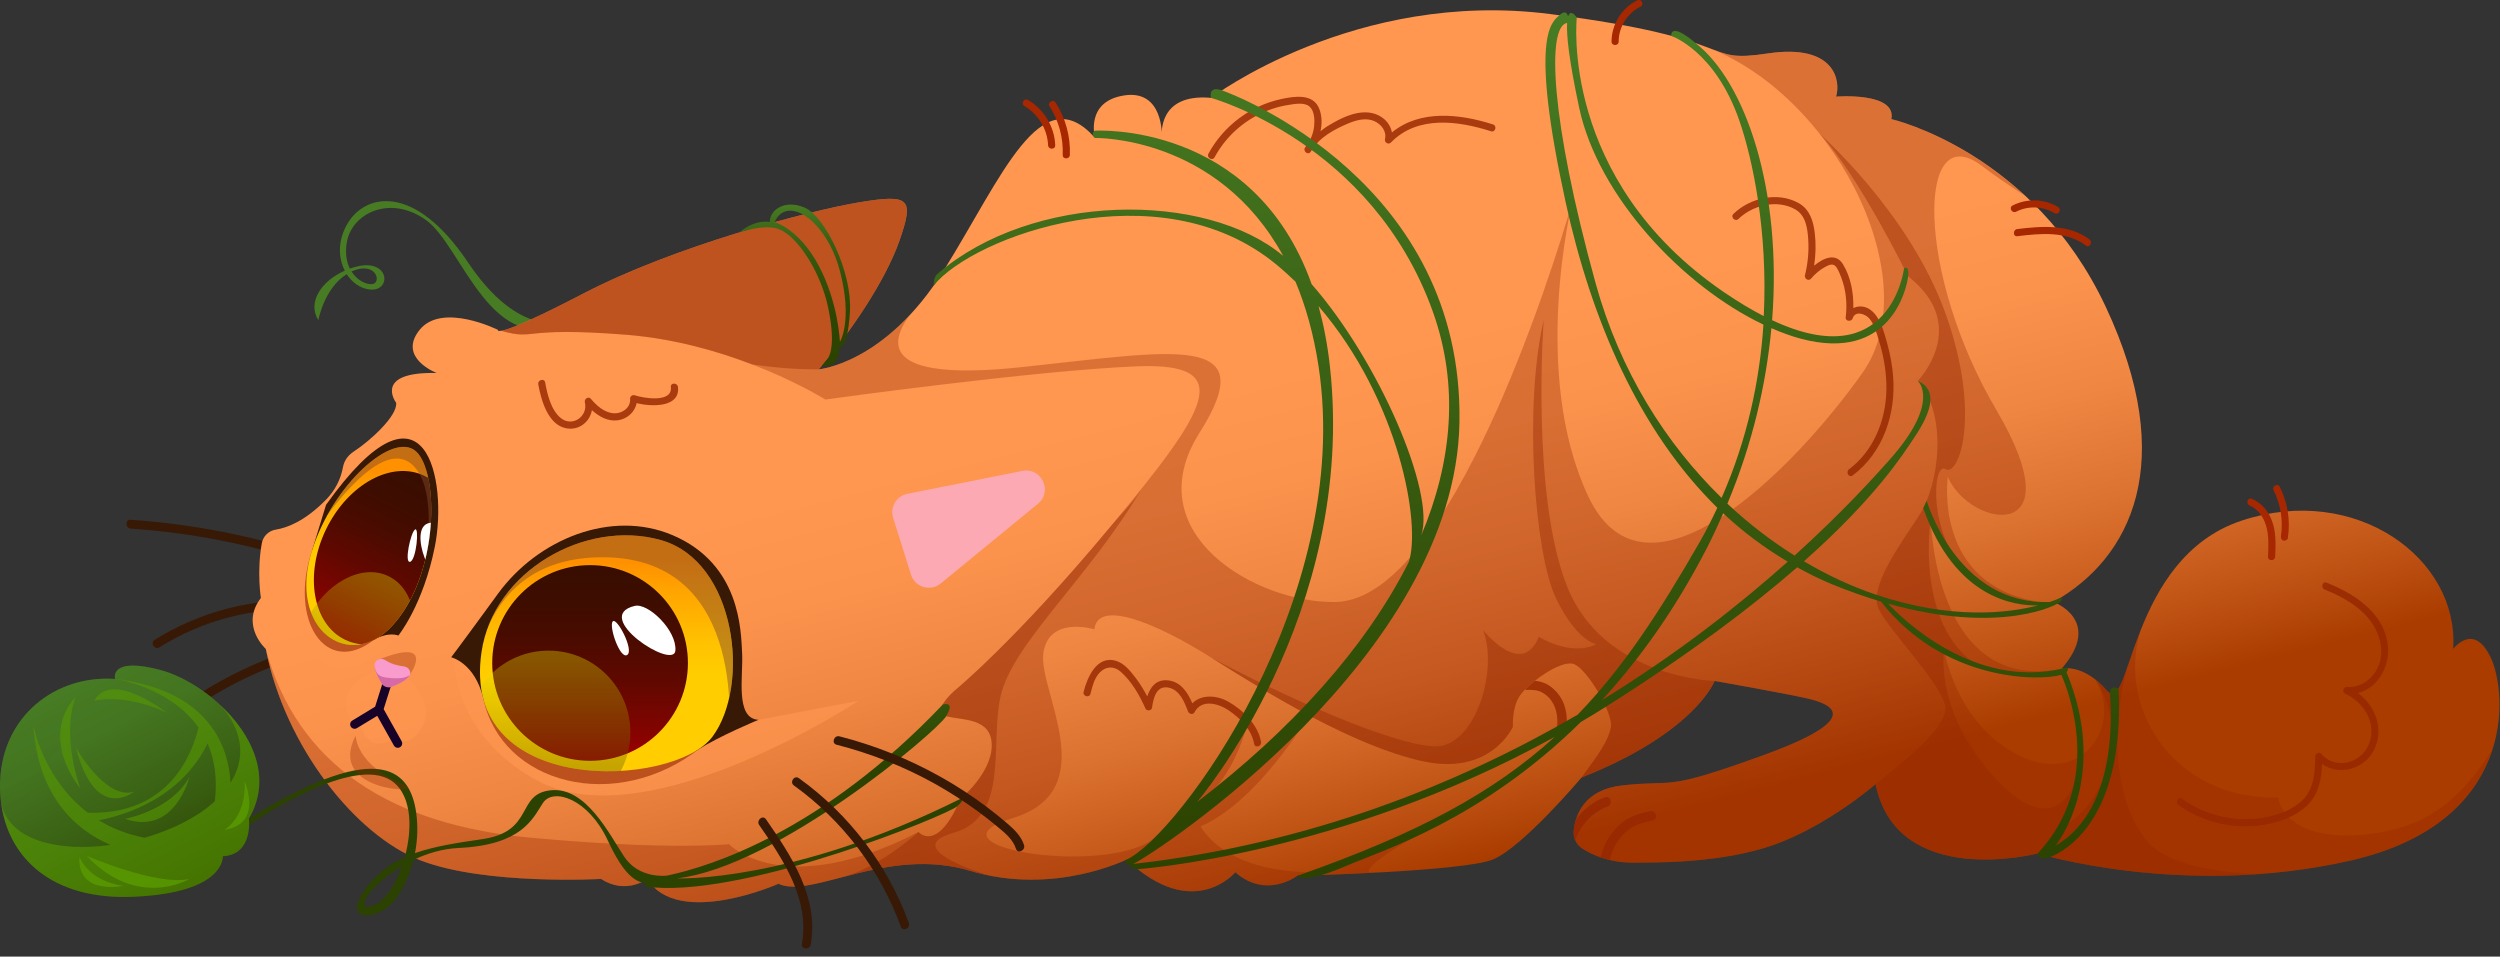 <?xml version="1.0" encoding="UTF-8" standalone="no"?>
<!DOCTYPE svg PUBLIC "-//W3C//DTD SVG 1.1//EN" "http://www.w3.org/Graphics/SVG/1.1/DTD/svg11.dtd">
<svg width="100%" height="100%" viewBox="0 0 196 75" version="1.1" xmlns="http://www.w3.org/2000/svg" xmlns:xlink="http://www.w3.org/1999/xlink" xml:space="preserve" xmlns:serif="http://www.serif.com/" style="fill-rule:evenodd;clip-rule:evenodd;stroke-linejoin:round;stroke-miterlimit:2;">
    <rect x="0" y="0" width="196" height="75" fill="#333333" stroke="none"/>
    <g transform="matrix(1,0,0,1,-354.991,-54.758)">
        <path d="M365.242,96.202C369.911,96.52 374.528,97.421 378.979,98.867C379.406,99.006 379.565,98.328 379.142,98.191C374.633,96.726 369.956,95.829 365.226,95.507C364.779,95.476 364.799,96.172 365.242,96.202Z" style="fill:rgb(56,25,5);fill-rule:nonzero;"/>
        <path d="M367.489,105.508C370.934,103.35 374.987,102.319 379.045,102.552C379.493,102.578 379.473,101.882 379.029,101.857C374.855,101.617 370.662,102.7 367.119,104.919C366.74,105.156 367.108,105.746 367.489,105.508Z" style="fill:rgb(56,25,5);fill-rule:nonzero;"/>
        <path d="M370.467,110.074C373.192,108.265 376.175,106.898 379.325,106.016C379.756,105.895 379.556,105.229 379.125,105.35C375.92,106.248 372.87,107.644 370.097,109.485C369.725,109.731 370.093,110.322 370.467,110.074Z" style="fill:rgb(56,25,5);fill-rule:nonzero;"/>
    </g>
    <g transform="matrix(1,0,0,1,-354.991,-54.758)">
        <path d="M391.697,75.35C387.443,69.001 383.54,69.953 382.19,72.366C381.447,73.695 381.525,75.01 382.025,75.978C380.225,76.764 379.055,78.436 379.95,79.859C379.95,79.859 380.402,77.348 382.175,76.255C382.593,76.898 383.21,77.346 383.906,77.446C385.665,77.7 385.601,75.16 383.188,75.605C382.923,75.654 382.667,75.73 382.417,75.816C382.171,75.314 382.043,74.654 382.172,73.811C382.529,71.478 385.577,69.978 388.41,72.025C391.236,74.068 393.543,83.189 399.653,79.878C399.226,80.057 395.685,81.302 391.697,75.35ZM384.173,77.031C383.717,77.083 383.005,76.763 382.55,76.041C384.49,75.172 384.945,76.942 384.173,77.031Z" style="fill:rgb(71,124,36);fill-rule:nonzero;"/>
        <path d="M399.654,79.878C399.683,79.866 399.697,79.859 399.697,79.859C399.682,79.867 399.669,79.869 399.654,79.878Z" style="fill:rgb(71,124,36);fill-rule:nonzero;"/>
    </g>
    <g transform="matrix(1,0,0,1,-354.991,-54.758)">
        <path d="M389.221,84.001C389.221,84.001 386.126,82.811 387.888,80.62C389.65,78.43 394.031,80.62 394.031,80.62C394.031,80.62 393.602,81.477 400.746,77.763C407.889,74.049 418.365,71.287 422.365,70.62C426.365,69.953 426.651,70.334 425.508,73.62C424.365,76.906 421.413,81.144 419.175,83.715C419.175,83.715 424.413,83.286 428.985,75.953C433.557,68.62 436.604,60.762 440.842,65.572C440.842,65.572 440.032,62.715 443.128,62.239C446.224,61.763 446.08,65.429 446.08,65.429C446.08,65.429 445.699,62.048 449.937,62.429C449.937,62.429 461.223,53.905 476.509,55.857C491.795,57.809 488.224,59.762 493.557,58.952C498.89,58.142 499.319,61.142 498.938,62.333C498.938,62.333 503.7,61.952 503.271,64.095C503.271,64.095 514.366,66.619 520.081,78.81C525.795,91.001 522.081,98.525 515.986,101.953C515.986,101.953 519.923,103.382 516.621,107.191C516.621,107.191 518.272,106.715 520.177,108.905C522.082,111.095 521.796,98.524 530.749,95.571C539.702,92.619 547.797,98.547 547.321,105.63C547.321,105.63 548.94,103.475 550.274,106.333C551.607,109.19 552.274,119.286 539.226,122.238C526.178,125.191 514.749,121.667 514.749,121.667C514.749,121.667 503.749,124.524 502.034,116.238C502.034,116.238 498.367,119.429 494.177,120.952C489.986,122.476 484.659,122.374 483.129,122.391C481.17,122.414 479.804,121.775 479.052,121.291C478.583,120.989 478.316,120.459 478.371,119.904C478.488,118.713 479.137,116.667 482.178,116.333C486.511,115.857 485.273,116.857 493.273,113.952C501.273,111.047 498.559,109.952 496.702,109.523C494.845,109.094 489.416,108.142 489.416,108.142C489.416,108.142 487.892,112.19 478.987,115.714C478.987,115.714 474.368,121.19 472.034,122.143C469.701,123.095 456.7,123.417 456.7,123.417C456.7,123.417 454.271,125.286 451.843,123.143C451.843,123.143 448.557,127.096 443.319,122.143C443.319,122.143 437.605,125 431.065,123.032C424.525,121.064 418.684,125.254 416.017,124.048C416.017,124.048 408.144,127.54 405.731,123.667C405.731,123.667 404.08,124.937 402.112,123.667C402.112,123.667 393.032,124.175 387.953,122.207C382.874,120.239 377.35,113.309 375.826,105.631C375.826,105.631 373.794,103.794 375.445,101.635C375.445,101.635 375.112,99.589 375.517,97.35C375.618,96.792 376.058,96.368 376.618,96.279C377.479,96.142 378.918,95.627 380.603,93.878C381.263,93.193 381.707,92.325 381.879,91.39C381.954,90.982 382.179,90.511 382.747,90.142C384.017,89.317 386.176,87.348 386.049,86.332C386.046,86.335 384.205,83.89 389.221,84.001Z" style="fill:url(#_Linear1);fill-rule:nonzero;"/>
    </g>
    <g transform="matrix(1,0,0,1,-354.991,-54.758)">
        <path d="M487.469,57.99C487.65,58.048 487.79,58.1 487.95,58.155C487.902,58.14 487.857,58.116 487.809,58.102C487.684,58.064 487.585,58.028 487.469,57.99Z" style="fill:rgb(149,39,0);fill-opacity:0.18;fill-rule:nonzero;"/>
        <path d="M539.509,120.24C533.943,120.484 533.604,117.288 533.604,117.288C525.128,117.479 520.842,109.859 522.883,104.011C521.547,107.322 521.143,110.02 520.175,108.907C519.858,108.543 519.554,108.274 519.258,108.043C521.445,111.537 518.26,116.521 513.223,113.955C508.175,111.383 507.386,105.522 507.386,105.522C511.095,108.875 516.619,107.193 516.619,107.193C506.555,109.161 506.365,95.383 506.365,95.383C508.376,100.842 512.822,101.804 514.887,101.947C506.492,100.653 507.698,92.145 507.698,92.145C509.412,96.145 517.793,97.574 511.508,86.907C505.222,76.24 505.222,63.859 510.365,67.764C511.408,68.556 512.575,69.351 513.772,70.118C508.598,65.316 503.27,64.097 503.27,64.097C503.699,61.954 498.937,62.335 498.937,62.335C499.318,61.144 498.889,58.144 493.556,58.954C490.521,59.415 490.335,58.975 487.95,58.156C498.465,61.446 506.247,76.56 501.032,83.955C495.794,91.384 484.079,103.384 479.508,93.67C474.937,83.956 478.272,70.537 478.272,70.537C478.272,70.537 469.518,101.765 459.698,101.956C453.544,102.075 444.015,96.622 449.035,88.686C454.055,80.749 447.062,82.273 435.062,83.543C424.74,84.635 424.398,82.055 426.33,79.445C422.601,83.433 419.173,83.717 419.173,83.717C421.411,81.146 424.364,76.907 425.506,73.622C426.649,70.336 426.363,69.955 422.363,70.622C418.363,71.289 407.887,74.051 400.744,77.765C396.318,80.067 394.801,80.612 394.286,80.694C397.069,81.478 395.692,80.34 404.077,81.003C412.72,81.687 419.696,86.082 419.696,86.082C419.696,86.082 436.141,83.796 444.141,83.479C452.141,83.162 449.538,87.035 442.046,96.051C434.554,105.067 429.792,108.94 429.792,108.94C429.792,108.94 427.935,110.575 429.173,110.908C430.411,111.241 432.745,111.003 432.745,113.194C432.745,115.385 430.3,117.385 430.3,117.385C428.459,121.702 426.998,119.988 426.998,119.988C416.395,125.448 412.141,120.94 412.141,120.94C412.141,120.94 407.569,121.448 396.585,120.432C385.601,119.416 378.299,114.718 375.823,105.634C377.347,113.312 382.871,120.242 387.95,122.21C393.029,124.178 402.109,123.67 402.109,123.67C404.077,124.94 405.728,123.67 405.728,123.67C408.141,127.543 416.014,124.051 416.014,124.051C418.681,125.257 424.522,121.067 431.062,123.035C437.602,125.003 443.316,122.146 443.316,122.146C448.554,127.099 451.84,123.146 451.84,123.146C454.269,125.289 456.697,123.42 456.697,123.42C456.697,123.42 459.419,123.352 462.591,123.188C461.869,123.223 462.197,122.432 466.673,119.908C466.849,119.809 459.625,123.112 459.416,123.096C451.062,123.624 449.125,119.543 449.125,119.543C453.316,117.765 457.125,111.606 457.125,111.606C452.204,116.781 448.631,118.02 448.426,117.987C451.62,116.454 452.775,111.542 452.775,111.542C452.775,111.542 448.33,118.238 445.356,120.584C441.261,123.441 427.124,121.098 434.362,118.907C441.6,116.717 436.362,108.907 436.791,105.954C437.22,103.002 440.791,104.097 440.791,104.097C441.029,101.764 445.458,103.478 449.982,106.335C454.506,109.192 461.125,113.24 466.506,114.43C471.887,115.621 473.601,111.732 473.601,111.732C473.601,111.732 473.506,110.303 474.109,109.351C474.712,108.399 477.315,106.462 478.363,106.811C479.411,107.16 481.506,110.716 481.284,111.795C481.062,112.874 480.332,113.89 478.982,115.716C487.887,112.192 489.411,108.144 489.411,108.144C489.411,108.144 494.84,109.096 496.697,109.525C498.554,109.954 501.269,111.049 493.268,113.954C485.268,116.859 486.506,115.859 482.173,116.335C479.132,116.669 478.483,118.715 478.366,119.906C478.312,120.461 478.579,120.991 479.047,121.293C479.799,121.777 481.166,122.416 483.124,122.393C484.654,122.375 489.982,122.477 494.172,120.954C498.362,119.43 502.029,116.24 502.029,116.24C503.743,124.526 514.744,121.669 514.744,121.669C514.744,121.669 526.173,125.193 539.221,122.24C546.208,120.659 549.243,117.031 550.368,113.562C547.842,117.48 545.054,119.997 539.509,120.24Z" style="fill:rgb(149,39,0);fill-opacity:0.33;fill-rule:nonzero;"/>
    </g>
    <g transform="matrix(1,0,0,1,-354.991,-54.758)">
        <path d="M425.507,73.62C426.65,70.334 426.364,69.953 422.364,70.62C418.364,71.287 407.888,74.049 400.745,77.763C396.319,80.065 394.802,80.61 394.287,80.692C397.07,81.476 395.693,80.338 404.078,81.001C407.833,81.298 411.272,82.296 413.963,83.33C415.205,83.514 417.073,83.725 419.174,83.716C421.412,81.144 424.364,76.906 425.507,73.62Z" style="fill:rgb(149,39,0);fill-opacity:0.4;fill-rule:nonzero;"/>
    </g>
    <g transform="matrix(1,0,0,1,-354.991,-54.758)">
        <path d="M429.745,120.05C434.153,118.792 432.596,113.193 433.428,109.383C434.342,105.195 440.436,100.026 444.523,93.023C443.918,94.059 442.948,94.966 442.047,96.05C434.555,105.066 429.793,108.939 429.793,108.939C429.793,108.939 427.936,110.574 429.174,110.907C430.412,111.24 432.746,111.002 432.746,113.193C432.746,115.384 430.301,117.384 430.301,117.384C428.46,121.701 426.999,119.987 426.999,119.987C426.999,119.987 423.75,122.95 420.67,123.623C423.543,122.868 427.176,121.865 431.062,123.034C431.563,123.185 432.057,123.299 432.546,123.396C431.869,123.193 425.57,121.241 429.745,120.05Z" style="fill:rgb(149,39,0);fill-opacity:0.4;fill-rule:nonzero;"/>
    </g>
    <g transform="matrix(1,0,0,1,-354.991,-54.758)">
        <path d="M523.176,120.526C520.033,116.383 520.938,109.573 521.943,106.59L521.943,106.589C521.276,108.535 520.87,109.705 520.175,108.906C519.858,108.542 519.554,108.273 519.258,108.042C519.258,108.042 521.651,111.239 520.128,115.239C518.604,119.239 516.318,119.62 516.318,119.62C518.032,118.048 517.794,115.763 517.794,115.763C517.794,115.763 516.365,121.001 511.556,115.906C506.746,110.811 507.384,106.04 507.384,106.04C509.071,106.803 509.122,106.37 510.08,106.969C505.042,103.734 506.366,95.381 506.366,95.381C507.087,97.338 508.123,98.71 509.248,99.68C506.109,96.673 506.497,90.907 507.524,91.539C508.555,92.174 510.367,87.285 507.524,79.348C504.681,71.411 497.668,65.266 497.668,65.266C500.701,68.48 504.589,76.427 504.589,76.427C509.541,80.3 505.351,84.618 505.351,84.618C507.637,87.158 507.129,92.618 505.414,95.221C503.699,97.824 501.604,100.745 502.239,102.396C502.874,104.047 507.826,108.936 507.509,110.505C507.191,112.074 504.588,114.206 502.033,116.238C503.747,124.524 514.748,121.667 514.748,121.667C514.748,121.667 522.327,124.002 532.186,123.276C528.575,123.156 524.694,122.527 523.176,120.526Z" style="fill:rgb(149,39,0);fill-opacity:0.4;fill-rule:nonzero;"/>
    </g>
    <g transform="matrix(1,0,0,1,-354.991,-54.758)">
        <path d="M477.857,100.748C475,93.573 476.016,79.859 476.016,79.859C474.429,86.653 475.318,98.209 476.968,101.637C478.619,105.066 480.143,105.256 480.143,105.256C478.175,106.272 475.635,104.685 475.635,104.685C474.302,107.987 471.254,104.147 471.254,104.147C472.46,107.164 470.746,112.94 467.825,113.257C465.365,113.524 457.286,110.206 450.005,106.349C454.528,109.206 461.135,113.243 466.508,114.431C471.889,115.622 473.603,111.733 473.603,111.733C473.603,111.733 473.508,110.304 474.111,109.352C474.714,108.4 477.317,106.463 478.365,106.812C479.413,107.161 481.508,110.717 481.286,111.796C481.064,112.875 480.334,113.891 478.984,115.717C487.889,112.193 489.413,108.145 489.413,108.145C489.413,108.145 480.714,107.922 477.857,100.748Z" style="fill:rgb(149,39,0);fill-opacity:0.4;fill-rule:nonzero;"/>
    </g>
    <g transform="matrix(1,0,0,1,-354.991,-54.758)">
        <path d="M418.055,71.025C416.436,70.358 415.317,71.287 415.341,72.168C415.341,72.168 414.269,71.882 412.93,72.989C412.93,72.989 414.96,72.264 416.103,72.74C417.585,73.358 419.327,76.124 419.905,78.812C420.476,81.471 420.132,82.568 419.863,82.901L419.421,83.431C419.421,83.431 420.818,83.789 420.794,81.955C420.794,81.955 421.437,82.288 421.627,79.193C421.816,76.096 419.674,71.691 418.055,71.025ZM420.84,81.549C420.84,81.549 420.721,78.478 419.173,75.573C417.625,72.668 415.719,72.175 415.719,72.175C416.697,69.954 419.816,72.073 420.84,76.002C421.864,79.93 420.84,81.549 420.84,81.549Z" style="fill:url(#_Linear2);fill-rule:nonzero;"/>
    </g>
    <g transform="matrix(1,0,0,1,-354.991,-54.758)">
        <path d="M430.301,117.383C416.999,124.002 408.078,123.622 408.078,123.622C415.888,122.718 428.428,112.144 429.174,110.906C429.92,109.668 428.908,109.992 428.908,109.992C419.446,119.938 410.748,122.673 407.305,123.404C407.129,123.426 405.074,123.639 403.935,121.93C402.745,120.144 400.935,116.43 398.173,116.716C395.411,117.002 396.935,119.954 392.792,120.549C390.758,120.841 389.015,121.119 387.527,121.644C387.717,120.655 387.777,119.576 387.618,118.462C387.172,115.335 385.014,112.501 374.795,118.764C364.576,125.026 374.6,119.383 374.6,119.383C374.6,119.383 382.124,114.145 385.41,115.811C387.269,116.754 387.389,119.57 386.721,121.977C385.539,122.51 384.529,123.246 383.695,124.375C381.734,127.029 384.362,126.906 385.6,125.692C386.316,124.99 387.016,123.72 387.403,122.177C388.46,121.671 389.665,121.3 390.934,121.24C395.934,121.002 396.744,118.954 397.553,117.716C398.362,116.478 401.125,117.372 402.648,120.663C403.869,123.301 404.783,123.907 405.613,123.999C405.537,124.513 406.265,124.335 406.265,124.335C413.946,124.938 429.299,118.637 430.032,117.972C430.767,117.308 430.301,117.383 430.301,117.383ZM384.22,125.764C382.655,126.275 383.967,124.175 386.506,122.663C385.962,124.21 385.106,125.475 384.22,125.764Z" style="fill:url(#_Linear3);fill-rule:nonzero;"/>
    </g>
    <g transform="matrix(1,0,0,1,-354.991,-54.758)">
        <path d="M414.459,111.192L422.3,109.7C422.3,109.7 405.855,120.557 397.22,116.011C390.295,112.365 390.546,106.046 390.546,106.046L409.919,110.843L414.459,111.192Z" style="fill:rgb(255,151,81);fill-opacity:0.67;fill-rule:nonzero;"/>
    </g>
    <g transform="matrix(1,0,0,1,-354.991,-54.758)">
        <path d="M386.22,104.587C386.22,104.587 382.966,108.226 380.49,106.801C378.014,105.375 377.191,99.413 380.554,94.335L386.22,104.587Z" style="fill:rgb(255,151,81);fill-opacity:0.67;fill-rule:nonzero;"/>
    </g>
    <g transform="matrix(1,0,0,1,-354.991,-54.758)">
        <path d="M390.363,106.287C390.363,106.287 390.957,105.525 394.046,101.287C397.135,97.049 402.903,94.652 407.745,96.726C413.052,99 413.078,104.188 413.174,105.976C413.269,107.763 412.602,111.097 414.46,111.192C414.46,111.192 411.489,112.406 409.617,113.585C407.745,114.764 393.542,112.319 392.882,109.517C392.221,106.716 390.363,106.287 390.363,106.287Z" style="fill:rgb(56,25,5);fill-rule:nonzero;"/>
    </g>
    <g transform="matrix(1,0,0,1,-354.991,-54.758)">
        <path d="M386.22,104.587C386.22,104.587 388.176,102.197 389.093,97.561C390.077,92.589 388.458,83.256 380.553,94.335L379.458,97.907L384.298,104.929C385.482,104.24 386.22,104.587 386.22,104.587Z" style="fill:rgb(56,25,5);fill-rule:nonzero;"/>
    </g>
    <g transform="matrix(1,0,0,1,-354.991,-54.758)">
        <path d="M379.458,97.906C377.601,103.382 380.522,107.859 384.298,104.928C388.722,101.496 379.458,97.906 379.458,97.906Z" style="fill:rgb(149,39,0);fill-opacity:0.6;fill-rule:nonzero;"/>
    </g>
    <g transform="matrix(1,0,0,1,-354.991,-54.758)">
        <path d="M392.881,109.518C394.287,116.24 403.285,118.619 409.92,113.382C416.555,108.145 392.881,109.518 392.881,109.518Z" style="fill:rgb(149,39,0);fill-opacity:0.6;fill-rule:nonzero;"/>
    </g>
    <g transform="matrix(1,0,0,1,-354.991,-54.758)">
        <path d="M392.744,105.859C393.679,99.575 400.839,95.43 406.792,97.097C412.745,98.764 413.84,108.526 410.84,112.526C407.84,116.526 391.03,117.383 392.744,105.859Z" style="fill:url(#_Linear4);fill-rule:nonzero;"/>
    </g>
    <g transform="matrix(1,0,0,1,-354.991,-54.758)">
        <path d="M385.744,103.811C389.464,99.777 389.411,91.763 387.601,90.144C385.791,88.525 381.08,92.762 379.458,97.906C377.506,104.097 382.363,107.478 385.744,103.811Z" style="fill:url(#_Linear5);fill-rule:nonzero;"/>
    </g>
    <g transform="matrix(1,0,0,1,-354.991,-54.758)">
        <g>
            <clipPath id="_clip6">
                <path d="M392.744,105.859C393.679,99.575 400.839,95.43 406.792,97.097C412.745,98.764 413.84,108.526 410.84,112.526C407.84,116.526 391.03,117.383 392.744,105.859Z"/>
            </clipPath>
            <g clip-path="url(#_clip6)">
                <g>
                    <g>
                        <circle cx="401.253" cy="106.735" r="7.671" style="fill:url(#_Linear7);"/>
                        <circle cx="397.997" cy="112.183" r="6.415" style="fill:url(#_Linear8);"/>
                    </g>
                </g>
                <path d="M392.078,110.272C392.078,110.272 391.312,98.418 402.27,98.447C413.983,98.478 412.078,112.994 412.078,112.994C412.078,112.994 418.083,93.198 413.568,86.997C409.053,80.796 406.266,70.833 399.54,75.067C392.814,79.301 389.607,93.676 389.607,93.676L392.078,110.272Z" style="fill:rgb(131,74,44);fill-opacity:0.47;fill-rule:nonzero;"/>
                <path d="M404.756,102.26C405.807,102.01 408.064,104.18 407.942,105.763C407.819,107.346 401.294,103.082 404.756,102.26Z" style="fill:white;fill-rule:nonzero;"/>
                <path d="M403.026,103.48C403.342,103.103 404.726,105.741 404.164,106.105C403.602,106.468 402.71,103.857 403.026,103.48Z" style="fill:white;fill-rule:nonzero;"/>
            </g>
        </g>
    </g>
    <g transform="matrix(1,0,0,1,-354.991,-54.758)">
        <g>
            <clipPath id="_clip9">
                <path d="M385.744,103.811C389.464,99.777 389.411,91.763 387.601,90.144C385.791,88.525 381.08,92.762 379.458,97.906C377.506,104.097 382.363,107.478 385.744,103.811Z"/>
            </clipPath>
            <g clip-path="url(#_clip9)">
                <g>
                    <g>
                        <path d="M389.743,100.709C388.026,104.258 384.577,106.14 382.039,104.912C379.501,103.684 378.835,99.812 380.551,96.263C382.268,92.714 385.717,90.832 388.255,92.06C390.794,93.287 391.46,97.159 389.743,100.709Z" style="fill:url(#_Linear10);fill-rule:nonzero;"/>
                        <path d="M386.692,107.163C385.256,110.131 382.372,111.705 380.249,110.678C378.126,109.651 377.569,106.413 379.005,103.445C380.441,100.477 383.325,98.903 385.448,99.93C387.571,100.956 388.128,104.195 386.692,107.163Z" style="fill:url(#_Linear11);fill-rule:nonzero;"/>
                    </g>
                </g>
                <path d="M378.216,98.789C378.216,98.789 384.405,88.049 387.458,91.334C390.363,94.46 386.839,105.326 386.839,105.326C386.839,105.326 400.716,92.021 400.523,85.517C400.331,79.013 402.699,69.858 396.953,71.457C391.207,73.055 383.461,84.169 383.461,84.169L378.216,98.789Z" style="fill:rgb(131,74,44);fill-opacity:0.47;fill-rule:nonzero;"/>
                <path d="M389.059,95.751C389.79,95.846 390.263,98.319 389.548,99.609C388.833,100.9 386.652,95.437 389.059,95.751Z" style="fill:white;fill-rule:nonzero;"/>
                <path d="M387.529,96.272C387.871,96.048 387.631,98.659 387.147,98.801C386.663,98.943 387.186,96.497 387.529,96.272Z" style="fill:white;fill-rule:nonzero;"/>
            </g>
        </g>
    </g>
    <g transform="matrix(1,0,0,1,-354.991,-54.758)">
        <path d="M384.558,106.519C389.292,104.597 387.114,107.675 387.114,107.675L384.558,106.519Z" style="fill:rgb(149,39,0);fill-opacity:0.33;fill-rule:nonzero;"/>
    </g>
    <g transform="matrix(1,0,0,1,-354.991,-54.758)">
        <path d="M394.991,97.749C393.332,97.475 393.221,95.089 394.872,93.177C396.021,91.847 399.896,89.963 401.634,91.368C403.372,92.773 398.301,98.297 394.991,97.749Z" style="fill:rgb(255,151,81);fill-opacity:0.67;fill-rule:nonzero;"/>
    </g>
    <g transform="matrix(1,0,0,1,-354.991,-54.758)">
        <path d="M390.673,94.785C388.316,94.789 390.186,86.547 391.708,86.938C393.23,87.33 393.928,94.78 390.673,94.785Z" style="fill:rgb(255,151,81);fill-opacity:0.67;fill-rule:nonzero;"/>
    </g>
    <g transform="matrix(1,0,0,1,-354.991,-54.758)">
        <path d="M383.292,111.585C383.292,111.585 383.649,113.777 385.625,112.794C385.625,112.794 387.315,113.501 388.173,111.585C389.03,109.669 386.935,107.621 385.84,107.287C384.745,106.954 382.725,107.882 382.272,109.168C381.819,110.454 382.459,111.585 383.292,111.585Z" style="fill:rgb(255,151,81);fill-opacity:0.67;fill-rule:nonzero;"/>
    </g>
    <g transform="matrix(1,0,0,1,-354.991,-54.758)">
        <path d="M386.479,112.867L385.069,110.353L386.033,107.301C386.091,107.118 385.99,106.92 385.806,106.865C385.623,106.807 385.427,106.909 385.37,107.092L384.4,110.163L382.61,111.25C382.446,111.35 382.394,111.563 382.493,111.728C382.526,111.782 382.57,111.823 382.622,111.852C382.728,111.91 382.86,111.912 382.971,111.845L384.565,110.877L385.873,113.209C385.906,113.268 385.953,113.313 386.008,113.343C386.11,113.399 386.238,113.403 386.347,113.342C386.513,113.247 386.573,113.035 386.479,112.867Z" style="fill:rgb(24,3,40);fill-rule:nonzero;"/>
        <path d="M386.641,107.001C386.14,106.939 385.638,106.801 385.215,106.526C385.03,106.406 384.807,106.363 384.559,106.518C384.09,106.811 384.541,107.735 384.886,108.307C385.06,108.596 385.412,108.716 385.727,108.595C386.368,108.35 387.334,107.886 387.133,107.378C387.032,107.129 386.845,107.027 386.641,107.001Z" style="fill:rgb(249,155,204);fill-rule:nonzero;"/>
        <path d="M384.885,108.308C385.059,108.597 385.411,108.717 385.726,108.596C386.239,108.4 386.951,108.063 387.115,107.676C386.926,107.816 386.536,108.055 385.201,107.871C384.507,107.775 384.432,107.311 384.364,106.99C384.384,107.392 384.655,107.926 384.885,108.308Z" style="fill:rgb(166,39,116);fill-opacity:0.42;fill-rule:nonzero;"/>
    </g>
    <g transform="matrix(1,0,0,1,-354.991,-54.758)">
        <path d="M382.879,112.422C382.879,112.422 382.839,114.74 386.759,116.337C388.411,117.01 380.539,116.879 382.879,112.422Z" style="fill:rgb(149,39,0);fill-opacity:0.33;fill-rule:nonzero;"/>
    </g>
    <g transform="matrix(1,0,0,1,-354.991,-54.758)">
        <path d="M425.013,95.354L426.411,99.808C426.723,100.8 427.939,101.163 428.743,100.503L436.365,94.253C437.547,93.284 436.646,91.379 435.147,91.678L426.126,93.475C425.27,93.645 424.751,94.521 425.013,95.354Z" style="fill:rgb(252,169,179);fill-rule:nonzero;"/>
    </g>
    <g transform="matrix(1,0,0,1,-354.991,-54.758)">
        <path d="M474.656,108.847C475.062,108.838 475.471,108.833 475.843,109.02C476.157,109.178 476.43,109.415 476.629,109.704C477.116,110.412 477.171,111.311 477.009,112.133C476.97,112.331 477.065,112.536 477.27,112.592C477.453,112.642 477.69,112.53 477.729,112.332C477.932,111.305 477.87,110.16 477.242,109.283C476.97,108.903 476.618,108.57 476.195,108.364C475.915,108.227 475.625,108.166 475.33,108.134C475.041,108.363 474.784,108.594 474.569,108.813C474.602,108.82 474.618,108.848 474.656,108.847Z" style="fill:rgb(149,39,0);fill-opacity:0.81;fill-rule:nonzero;"/>
    </g>
    <g transform="matrix(1,0,0,1,-354.991,-54.758)">
        <path d="M482.866,119.671C483.378,119.339 483.971,119.206 484.558,119.074C485.026,118.969 484.828,118.249 484.36,118.355C483.712,118.501 483.054,118.661 482.49,119.027C481.986,119.355 481.561,119.788 481.218,120.28C480.865,120.787 480.621,121.368 480.483,121.973C480.703,122.049 480.952,122.107 481.205,122.167C481.319,121.655 481.521,121.163 481.82,120.718C482.093,120.309 482.453,119.938 482.866,119.671Z" style="fill:rgb(149,39,0);fill-opacity:0.81;fill-rule:nonzero;"/>
    </g>
    <g transform="matrix(1,0,0,1,-354.991,-54.758)">
        <path d="M481.021,117.987C481.469,117.824 481.276,117.103 480.823,117.268C479.902,117.603 479.133,118.218 478.562,118.979C478.456,119.312 478.395,119.633 478.369,119.907C478.344,120.163 478.394,120.41 478.494,120.635C478.911,119.444 479.831,118.419 481.021,117.987Z" style="fill:rgb(149,39,0);fill-opacity:0.81;fill-rule:nonzero;"/>
    </g>
    <g transform="matrix(1,0,0,1,-354.991,-54.758)">
        <path d="M420.58,113.145C423.245,113.827 425.822,114.839 428.228,116.175C429.421,116.837 430.572,117.575 431.672,118.383C432.201,118.772 432.719,119.177 433.224,119.598C433.802,120.08 434.404,120.564 434.645,121.304C434.783,121.729 435.411,121.428 435.274,121.008C435.05,120.321 434.55,119.829 434.018,119.365C433.465,118.884 432.891,118.426 432.305,117.986C431.172,117.137 429.984,116.364 428.75,115.671C426.253,114.269 423.582,113.197 420.808,112.487C420.377,112.377 420.145,113.033 420.58,113.145Z" style="fill:rgb(56,25,5);fill-rule:nonzero;"/>
        <path d="M417.235,116.342C421.07,119.096 423.999,122.977 425.616,127.412C425.77,127.833 426.398,127.533 426.245,127.116C424.587,122.569 421.554,118.588 417.624,115.766C417.261,115.504 416.871,116.081 417.235,116.342Z" style="fill:rgb(56,25,5);fill-rule:nonzero;"/>
        <path d="M414.512,119.439C416.406,122.168 418.481,125.271 417.859,128.765C417.781,129.206 418.475,129.256 418.552,128.818C419.207,125.139 417.034,121.859 415.04,118.986C414.785,118.619 414.259,119.074 414.512,119.439Z" style="fill:rgb(56,25,5);fill-rule:nonzero;"/>
    </g>
    <g transform="matrix(1,0,0,1,-354.991,-54.758)">
        <path d="M364.014,107.986C364.014,107.986 363.506,106.208 367.57,107.287C371.634,108.366 377.5,113.837 374.503,118.943C374.503,118.943 374.871,121.763 372.459,121.89C372.459,121.89 372.713,124.747 365.475,125.065C358.237,125.383 354.808,121.098 354.999,116.002C355.188,110.907 359.315,107.669 364.014,107.986Z" style="fill:url(#_Linear12);fill-rule:nonzero;"/>
        <path d="M365.474,125.066C372.712,124.749 372.458,121.891 372.458,121.891C374.871,121.764 374.502,118.944 374.502,118.944C376.401,115.708 374.738,112.329 372.232,110.011C372.621,110.405 375.024,113.031 373.065,116.121C372.96,114.302 372.34,112.356 370.759,110.803L370.746,110.772C370.746,110.772 370.744,110.786 370.744,110.788C369.35,109.426 367.22,108.368 364.013,107.986C364.013,107.986 368.293,108.591 370.556,111.802C370.044,113.94 368.199,118.671 361.872,118.477C358.337,115.779 357.601,111.585 357.601,111.585C357.947,117.071 360.802,119.781 363.656,121.002C359.598,121.555 355.705,120.691 355.081,117.715C355.649,122.018 359.065,125.347 365.474,125.066ZM362.736,119.067C364.645,118.704 369.151,117.394 371.265,113.039C371.795,114.243 372.041,115.734 371.838,117.557C371.787,117.605 371.749,117.651 371.696,117.699C370.345,118.897 368.404,119.837 366.324,120.437C364.919,120.161 363.734,119.677 362.736,119.067Z" style="fill:rgb(89,154,0);fill-opacity:0.57;fill-rule:nonzero;"/>
        <path d="M361.792,121.859C361.792,121.859 367.316,124.24 369.84,123.669C369.839,123.669 365.792,126.098 361.792,121.859Z" style="fill:rgb(89,154,0);fill-opacity:0.82;fill-rule:nonzero;"/>
        <path d="M372.601,119.812C372.601,119.812 374.315,118.83 374.173,116.011C374.173,116.011 375.649,119.383 372.601,119.812Z" style="fill:rgb(89,154,0);fill-opacity:0.82;fill-rule:nonzero;"/>
        <path d="M361.216,121.924C361.216,121.924 361.845,123.797 364.638,124.206C364.637,124.206 361.042,124.997 361.216,121.924Z" style="fill:rgb(89,154,0);fill-opacity:0.82;fill-rule:nonzero;"/>
        <path d="M361.268,116.534C361.268,116.534 357.982,112.661 360.935,109.355C360.934,109.355 359.74,111.971 361.268,116.534Z" style="fill:rgb(89,154,0);fill-opacity:0.57;fill-rule:nonzero;"/>
        <path d="M360.95,113.385C360.95,113.385 363.283,117.531 365.498,116.824C365.498,116.824 362.474,119.32 360.95,113.385Z" style="fill:rgb(89,154,0);fill-opacity:0.57;fill-rule:nonzero;"/>
        <path d="M368.024,110.608C368.024,110.608 363.716,107.234 362.381,109.696C362.381,109.696 364.701,109.084 368.024,110.608Z" style="fill:rgb(89,154,0);fill-opacity:0.57;fill-rule:nonzero;"/>
        <path d="M364.792,118.954C364.792,118.954 368.413,118.298 369.84,115.668C369.839,115.669 368.721,120.312 364.792,118.954Z" style="fill:rgb(89,154,0);fill-opacity:0.57;fill-rule:nonzero;"/>
        <path d="M364.014,107.986C365.958,108.217 367.501,108.7 368.73,109.346C368.344,108.461 368.582,107.791 372.234,110.011C370.786,108.671 369.058,107.683 367.57,107.287C363.506,106.208 364.014,107.986 364.014,107.986Z" style="fill:url(#_Linear13);fill-rule:nonzero;"/>
        <path d="M354.998,116.003C354.956,117.128 355.101,118.21 355.414,119.215C355.264,118.731 355.149,118.231 355.081,117.715C355.421,119.337 356.748,120.313 358.527,120.792C356.569,119.89 356.811,117.481 358.282,115.163C357.927,114.126 357.686,112.941 357.601,111.584C357.601,111.584 357.838,112.926 358.682,114.579C359.007,114.133 359.375,113.698 359.779,113.282C359.58,112.068 359.761,110.668 360.935,109.354C360.935,109.354 360.431,110.507 360.513,112.584C362.148,111.15 364.215,110.095 366.355,109.996C363.958,109.302 362.381,109.695 362.381,109.695C363.34,107.927 365.823,109.164 367.152,110.005C367.937,110.059 368.727,110.244 369.502,110.603C367.176,108.437 364.014,107.984 364.014,107.984C359.315,107.668 355.188,110.907 354.998,116.003Z" style="fill:url(#_Linear14);fill-rule:nonzero;"/>
    </g>
    <g transform="matrix(1,0,0,1,-354.991,-54.758)">
        <path d="M407.587,85.1C407.726,86.382 405.405,85.968 404.746,85.745C404.584,85.69 404.377,85.839 404.392,86.015C404.456,86.758 403.698,87.24 403.016,87.151C402.308,87.059 401.755,86.54 401.31,86.021C401.12,85.799 400.779,86.038 400.842,86.293C401.114,87.39 399.874,88.269 398.963,87.538C398.192,86.92 397.897,85.664 397.731,84.741C397.667,84.387 397.128,84.537 397.191,84.89C397.409,86.1 397.943,88.067 399.379,88.335C400.4,88.525 401.235,87.826 401.397,86.914C401.954,87.419 402.644,87.806 403.409,87.712C404.133,87.623 404.773,87.079 404.899,86.366C406.062,86.654 408.322,86.728 408.145,85.101C408.108,84.746 407.549,84.742 407.587,85.1Z" style="fill:rgb(149,39,0);fill-opacity:0.81;fill-rule:nonzero;"/>
    </g>
    <g transform="matrix(1,0,0,1,-354.991,-54.758)">
        <path d="M472.037,64.511C469.451,63.686 466.331,63.325 464.117,65.141C464.045,64.746 463.841,64.383 463.52,64.102C462.931,63.588 462.168,63.481 461.418,63.623C460.562,63.785 459.735,64.238 458.998,64.689C458.826,64.794 458.68,64.928 458.519,65.046C458.645,64.474 458.638,63.876 458.434,63.32C457.975,62.064 456.491,62.298 455.441,62.522C453.031,63.037 450.902,64.639 449.733,66.805C449.562,67.122 450.045,67.405 450.216,67.087C451.164,65.33 452.765,63.971 454.655,63.321C455.092,63.171 455.542,63.056 455.998,62.985C456.492,62.908 457.294,62.749 457.692,63.144C458.052,63.501 458.067,64.177 458.019,64.647C457.958,65.249 457.713,65.82 457.333,66.288L457.334,66.289C457.322,66.31 457.301,66.324 457.29,66.345C457.141,66.611 457.522,66.939 457.729,66.684C457.744,66.666 457.753,66.642 457.768,66.623C457.77,66.624 457.771,66.626 457.773,66.627C458.378,65.548 459.613,64.883 460.721,64.424C461.342,64.167 462.1,63.963 462.746,64.258C463.281,64.502 463.72,65.048 463.573,65.658C463.509,65.923 463.84,66.137 464.041,65.93C466.122,63.785 469.315,64.229 471.889,65.05C472.233,65.16 472.38,64.62 472.037,64.511Z" style="fill:rgb(149,39,0);fill-opacity:0.81;fill-rule:nonzero;"/>
    </g>
    <g transform="matrix(1,0,0,1,-354.991,-54.758)">
        <path d="M502.979,81.8C502.785,81.083 502.576,80.289 502.18,79.651C501.886,79.177 501.43,78.783 500.847,78.782C500.646,78.782 500.461,78.834 500.291,78.913C500.323,77.724 500.091,76.472 499.477,75.471C498.91,74.546 497.944,74.987 497.217,75.585C497.347,74.741 497.371,73.885 497.269,73.033C497.156,72.087 496.882,71.17 495.999,70.677C494.362,69.762 492.191,70.267 490.892,71.527C490.633,71.778 491.029,72.174 491.288,71.923C492.406,70.839 494.3,70.371 495.717,71.161C496.571,71.637 496.699,72.655 496.757,73.542C496.818,74.485 496.725,75.422 496.5,76.339C496.437,76.594 496.776,76.834 496.967,76.611C497.303,76.22 497.691,75.885 498.151,75.647C498.479,75.477 498.772,75.392 498.994,75.754C499.142,75.996 499.255,76.272 499.354,76.537C499.724,77.532 499.825,78.59 499.694,79.64C499.654,79.962 500.155,80.004 500.243,79.714C500.438,79.074 501.26,79.379 501.554,79.736C501.947,80.212 502.12,80.876 502.298,81.457C502.691,82.738 502.918,84.072 502.883,85.414C502.821,87.751 501.863,90.121 499.955,91.549C499.67,91.762 499.949,92.248 500.237,92.032C502.658,90.221 503.649,87.166 503.409,84.225C503.341,83.406 503.193,82.593 502.979,81.8Z" style="fill:rgb(149,39,0);fill-opacity:0.81;fill-rule:nonzero;"/>
    </g>
    <g transform="matrix(1,0,0,1,-354.991,-54.758)">
        <path d="M451.26,109.752C450.39,109.266 449.182,109.176 448.471,109.896C448.099,109.038 447.563,108.197 446.547,108.096C445.639,108.006 445.172,108.625 444.936,109.357C444.672,108.858 444.383,108.373 444.037,107.923C443.642,107.408 443.186,106.807 442.547,106.589C441.004,106.063 440.24,107.846 439.946,109C439.857,109.349 440.397,109.498 440.486,109.149C440.634,108.567 440.782,107.93 441.211,107.483C441.695,106.98 442.326,106.963 442.844,107.413C443.71,108.167 444.339,109.277 444.799,110.314C444.892,110.524 445.277,110.48 445.31,110.247C445.412,109.526 445.629,108.474 446.603,108.667C447.484,108.842 447.848,109.79 448.13,110.532C448.209,110.74 448.521,110.83 448.641,110.599C449.205,109.517 450.562,109.923 451.355,110.474C452.252,111.098 453.122,111.966 453.318,113.078C453.38,113.432 453.919,113.282 453.858,112.929C453.619,111.567 452.431,110.406 451.26,109.752Z" style="fill:rgb(149,39,0);fill-opacity:0.81;fill-rule:nonzero;"/>
    </g>
    <g transform="matrix(1,0,0,1,-354.991,-54.758)">
        <path d="M542.171,105.107C541.734,102.682 539.512,101.286 537.396,100.44C537.062,100.306 536.917,100.847 537.247,100.98C539.058,101.704 540.942,102.832 541.528,104.821C541.79,105.712 541.73,106.683 541.201,107.465C540.7,108.206 539.881,108.677 538.979,108.616C538.71,108.598 538.587,109.021 538.838,109.137C540.328,109.825 541.36,111.456 540.716,113.088C540.12,114.597 538.102,115.148 536.98,113.861C536.815,113.672 536.505,113.829 536.502,114.059C536.486,115.24 536.444,116.505 535.577,117.41C534.801,118.219 533.677,118.627 532.599,118.837C530.331,119.279 527.939,118.727 526.066,117.388C525.772,117.178 525.493,117.663 525.784,117.871C527.861,119.355 530.552,119.893 533.041,119.314C534.17,119.051 535.346,118.555 536.111,117.651C536.835,116.796 536.995,115.731 537.04,114.656C538.38,115.611 540.371,115.063 541.12,113.548C541.932,111.905 541.224,110.107 539.847,109.093C541.51,108.684 542.476,106.8 542.171,105.107Z" style="fill:rgb(149,39,0);fill-opacity:0.81;fill-rule:nonzero;"/>
    </g>
    <g transform="matrix(1,0,0,1,-354.991,-54.758)">
        <path d="M459.254,83.458C459.063,81.733 458.756,80.177 458.365,78.759C464.741,86.195 466.409,95.912 465.441,98.814C462.047,105.577 456.151,112.048 448.841,117.637C448.841,117.637 461.413,102.93 459.254,83.458ZM480.08,76.938C476.523,64.049 476.265,56.852 477.839,56.557L477.852,56.557C477.794,57.503 477.998,59.451 478.795,63.192C480.277,70.149 486.918,77.204 493.244,80.206C492.964,84.494 492.003,89.166 489.964,93.794C485.626,89.566 482.002,83.903 480.08,76.938ZM480.589,109.64C483.459,106.516 486.276,102.636 488.778,97.787C489.257,96.859 489.682,95.929 490.09,95.001C491.624,96.445 493.317,97.706 495.15,98.793C491.425,102.118 486.551,105.982 480.589,109.64ZM521.086,108.751C521.086,108.751 520.366,108.359 520.414,109.169C520.462,109.979 521.2,118.145 516.152,121.05C516.152,121.05 520.446,115.777 517.009,107.469C517.414,106.84 516.62,107.193 516.62,107.193C509.72,108.748 504.155,103.294 503.019,102.082C511.867,104.573 516.419,102.155 516.557,101.908C516.716,101.622 516.557,101.617 516.557,101.617C516.557,101.617 516.251,101.765 515.692,101.953C508.399,102.196 506.044,94.011 506.044,94.011L505.775,94.596C508.263,101.693 512.984,102.273 514.785,102.22C512.47,102.821 507.993,103.391 501.984,101.352C500.126,100.722 498.254,99.85 496.419,98.764C502.092,93.73 504.185,90.38 505.079,89.05C506.536,86.885 506.857,85.288 505.349,84.621C505.349,84.621 507.198,86.24 503.127,90.812C501.977,92.103 499.466,94.893 495.685,98.316C493.867,97.174 492.092,95.82 490.418,94.247C492.393,89.53 493.463,84.859 493.868,80.487C494.647,80.825 495.42,81.111 496.174,81.312C503.222,83.193 504.484,77.36 504.587,76.431C504.69,75.502 504.269,75.797 504.269,75.797C504.269,75.797 503.254,84.247 493.925,79.86C494.727,69.635 491.836,61.193 487.949,58.157C487.949,58.157 486.032,56.438 486.008,57.566C486.008,57.566 489.46,58.718 491.365,64.241C492.402,67.249 493.601,72.901 493.27,79.541C492.302,79.044 491.255,78.421 490.111,77.638C477.222,68.812 478.61,56.145 478.61,56.145C478.388,55.798 478.077,55.57 477.926,56.051L477.925,56.049C477.925,56.049 477.835,55.409 477.243,55.957C476.651,56.504 474.878,57.512 477.733,70.592C479.748,79.823 483.484,88.535 489.63,94.567C489.198,95.489 488.732,96.409 488.207,97.323C485.067,102.786 482.238,107.114 478.683,110.788C469.4,116.199 457.677,120.932 443.833,122.492C445.548,121.689 469.101,106.274 469.412,87.863C469.73,69.069 451.923,62.237 450.794,61.843C449.665,61.45 449.935,62.434 449.935,62.434C449.935,62.434 462.554,65.894 467.316,79.164C469.392,84.95 468.859,90.93 466.415,96.739C467.564,93.387 463.043,82.986 457.825,77.037C453.255,64.231 440.839,65.005 440.839,65.005C440.839,65.005 440.434,65.172 440.839,65.576C440.839,65.576 450.42,65.355 455.59,74.816C449.521,69.722 435.93,69.817 428.49,76.227C428.139,76.529 428.204,77.131 428.204,77.131C431.251,73.321 445.856,67.925 455.038,75.481C455.569,75.918 456.072,76.375 456.558,76.843C457.344,78.722 457.975,80.903 458.364,83.461C461.135,101.698 447.316,120.339 443.316,122.148C443.316,122.148 442.963,122.691 443.688,122.54C443.632,122.622 443.539,122.847 444.182,122.902C444.182,122.902 460.117,121.794 476.889,112.526C472.135,116.843 466.305,120.05 456.697,123.423C456.697,123.423 457.03,124.171 460.713,122.573C463.272,121.462 471.106,119.074 478.929,111.363C479.582,110.977 480.235,110.582 480.888,110.17C487.545,105.969 492.365,102.305 495.888,99.235C496.766,99.719 497.668,100.171 498.619,100.561C499.986,101.123 501.268,101.566 502.48,101.928L502.468,101.931C507.355,108.172 514.798,108.182 516.602,107.665C517.151,108.906 519.97,116.058 514.746,121.672C514.746,121.672 514.718,122.331 515.744,121.942C516.771,121.55 521.591,119.096 521.086,108.751Z" style="fill:url(#_Linear15);fill-rule:nonzero;"/>
    </g>
    <g transform="matrix(1,0,0,1,-354.991,-54.758)">
        <path d="M435.589,62.594C435.277,62.412 434.995,62.896 435.307,63.077C436.391,63.709 437.11,64.889 437.161,66.145C437.176,66.504 437.735,66.506 437.721,66.145C437.661,64.693 436.846,63.327 435.589,62.594Z" style="fill:rgb(166,39,0);fill-rule:nonzero;"/>
    </g>
    <g transform="matrix(1,0,0,1,-354.991,-54.758)">
        <path d="M437.272,63.086C437.999,64.225 438.36,65.554 438.308,66.905C438.294,67.265 438.854,67.264 438.868,66.905C438.924,65.462 438.533,64.021 437.756,62.804C437.562,62.501 437.077,62.781 437.272,63.086Z" style="fill:rgb(166,39,0);fill-rule:nonzero;"/>
    </g>
    <g transform="matrix(1,0,0,1,-354.991,-54.758)">
        <path d="M483.335,54.792C482.131,55.384 481.338,56.679 481.335,58.017C481.334,58.377 481.894,58.378 481.895,58.017C481.897,56.863 482.585,55.783 483.618,55.275C483.753,55.208 483.791,55.016 483.718,54.892C483.637,54.754 483.471,54.725 483.335,54.792Z" style="fill:rgb(166,39,0);fill-rule:nonzero;"/>
    </g>
    <g transform="matrix(1,0,0,1,-354.991,-54.758)">
        <path d="M513.146,72.716C512.793,72.758 512.789,73.318 513.146,73.276C514.94,73.061 516.993,72.846 518.523,74.012C518.809,74.23 519.088,73.744 518.805,73.529C517.197,72.302 515.034,72.489 513.146,72.716Z" style="fill:rgb(166,39,0);fill-rule:nonzero;"/>
    </g>
    <g transform="matrix(1,0,0,1,-354.991,-54.758)">
        <path d="M516.063,71.471C516.372,71.659 516.653,71.175 516.345,70.988C515.268,70.333 513.891,70.296 512.774,70.872C512.454,71.037 512.737,71.52 513.056,71.355C513.998,70.869 515.16,70.922 516.063,71.471Z" style="fill:rgb(166,39,0);fill-rule:nonzero;"/>
    </g>
    <g transform="matrix(1,0,0,1,-354.991,-54.758)">
        <path d="M531.523,93.862C531.189,93.728 531.044,94.269 531.374,94.402C532,94.654 532.423,95.265 532.625,95.889C532.888,96.698 532.841,97.566 532.804,98.404C532.788,98.764 533.347,98.763 533.364,98.404C533.407,97.459 533.45,96.46 533.102,95.561C532.807,94.804 532.287,94.169 531.523,93.862Z" style="fill:rgb(166,39,0);fill-rule:nonzero;"/>
    </g>
    <g transform="matrix(1,0,0,1,-354.991,-54.758)">
        <path d="M533.242,93.203C533.795,94.305 534.003,95.576 533.818,96.796C533.795,96.946 533.856,97.095 534.013,97.14C534.145,97.178 534.334,97.094 534.357,96.945C534.566,95.565 534.351,94.169 533.724,92.921C533.564,92.599 533.081,92.882 533.242,93.203Z" style="fill:rgb(166,39,0);fill-rule:nonzero;"/>
    </g>
    <defs>
        <linearGradient id="_Linear1" x1="0" y1="0" x2="1" y2="0" gradientUnits="userSpaceOnUse" gradientTransform="matrix(-11.928,-47.529,47.529,-11.928,467.182,123.341)"><stop offset="0" style="stop-color:rgb(170,60,0);stop-opacity:1"/><stop offset="0.13" style="stop-color:rgb(193,85,22);stop-opacity:1"/><stop offset="0.31" style="stop-color:rgb(220,114,48);stop-opacity:1"/><stop offset="0.49" style="stop-color:rgb(239,134,66);stop-opacity:1"/><stop offset="0.67" style="stop-color:rgb(251,147,77);stop-opacity:1"/><stop offset="0.84" style="stop-color:rgb(255,151,81);stop-opacity:1"/><stop offset="1" style="stop-color:rgb(255,151,81);stop-opacity:1"/></linearGradient>
        <linearGradient id="_Linear2" x1="0" y1="0" x2="1" y2="0" gradientUnits="userSpaceOnUse" gradientTransform="matrix(7.75189e-16,-12.66,12.66,7.75189e-16,417.284,83.458)"><stop offset="0" style="stop-color:rgb(44,66,0);stop-opacity:1"/><stop offset="0.31" style="stop-color:rgb(45,69,2);stop-opacity:1"/><stop offset="0.55" style="stop-color:rgb(50,79,8);stop-opacity:1"/><stop offset="0.76" style="stop-color:rgb(57,95,18);stop-opacity:1"/><stop offset="0.96" style="stop-color:rgb(68,118,32);stop-opacity:1"/><stop offset="1" style="stop-color:rgb(71,124,36);stop-opacity:1"/></linearGradient>
        <linearGradient id="_Linear3" x1="0" y1="0" x2="1" y2="0" gradientUnits="userSpaceOnUse" gradientTransform="matrix(1.01435e-15,-16.566,16.566,1.01435e-15,400.325,115.282)"><stop offset="0" style="stop-color:rgb(44,66,0);stop-opacity:1"/><stop offset="0.38" style="stop-color:rgb(53,85,12);stop-opacity:1"/><stop offset="1" style="stop-color:rgb(71,124,36);stop-opacity:1"/></linearGradient>
        <linearGradient id="_Linear4" x1="0" y1="0" x2="1" y2="0" gradientUnits="userSpaceOnUse" gradientTransform="matrix(1.13275e-15,-18.499,18.499,1.13275e-15,402.537,115.226)"><stop offset="0" style="stop-color:rgb(255,205,0);stop-opacity:1"/><stop offset="0.41" style="stop-color:rgb(255,205,0);stop-opacity:1"/><stop offset="0.54" style="stop-color:rgb(255,194,0);stop-opacity:1"/><stop offset="0.76" style="stop-color:rgb(255,165,0);stop-opacity:1"/><stop offset="0.89" style="stop-color:rgb(255,144,0);stop-opacity:1"/><stop offset="1" style="stop-color:rgb(255,144,0);stop-opacity:1"/></linearGradient>
        <linearGradient id="_Linear5" x1="0" y1="0" x2="1" y2="0" gradientUnits="userSpaceOnUse" gradientTransform="matrix(9.51116e-16,-15.533,15.533,9.51116e-16,383.907,105.327)"><stop offset="0" style="stop-color:rgb(255,205,0);stop-opacity:1"/><stop offset="0.41" style="stop-color:rgb(255,205,0);stop-opacity:1"/><stop offset="0.54" style="stop-color:rgb(255,194,0);stop-opacity:1"/><stop offset="0.76" style="stop-color:rgb(255,165,0);stop-opacity:1"/><stop offset="0.89" style="stop-color:rgb(255,144,0);stop-opacity:1"/><stop offset="1" style="stop-color:rgb(255,144,0);stop-opacity:1"/></linearGradient>
        <linearGradient id="_Linear7" x1="0" y1="0" x2="1" y2="0" gradientUnits="userSpaceOnUse" gradientTransform="matrix(9.39365e-16,-15.341,15.341,9.39365e-16,401.253,114.406)"><stop offset="0" style="stop-color:rgb(157,0,0);stop-opacity:1"/><stop offset="0.16" style="stop-color:rgb(130,4,0);stop-opacity:1"/><stop offset="0.39" style="stop-color:rgb(98,8,0);stop-opacity:1"/><stop offset="0.61" style="stop-color:rgb(75,11,0);stop-opacity:1"/><stop offset="0.82" style="stop-color:rgb(61,13,0);stop-opacity:1"/><stop offset="1" style="stop-color:rgb(56,14,0);stop-opacity:1"/></linearGradient>
        <linearGradient id="_Linear8" x1="0" y1="0" x2="1" y2="0" gradientUnits="userSpaceOnUse" gradientTransform="matrix(7.85574e-16,-12.829,12.829,7.85574e-16,397.997,118.598)"><stop offset="0" style="stop-color:black;stop-opacity:0.32"/><stop offset="0.48" style="stop-color:rgb(129,129,0);stop-opacity:0.32"/><stop offset="0.84" style="stop-color:rgb(219,219,0);stop-opacity:0.32"/><stop offset="1" style="stop-color:rgb(255,255,0);stop-opacity:0.32"/></linearGradient>
        <linearGradient id="_Linear10" x1="0" y1="0" x2="1" y2="0" gradientUnits="userSpaceOnUse" gradientTransform="matrix(6.217,-12.853,12.853,6.217,382.039,104.912)"><stop offset="0" style="stop-color:rgb(157,0,0);stop-opacity:1"/><stop offset="0.16" style="stop-color:rgb(130,4,0);stop-opacity:1"/><stop offset="0.39" style="stop-color:rgb(98,8,0);stop-opacity:1"/><stop offset="0.61" style="stop-color:rgb(75,11,0);stop-opacity:1"/><stop offset="0.82" style="stop-color:rgb(61,13,0);stop-opacity:1"/><stop offset="1" style="stop-color:rgb(56,14,0);stop-opacity:1"/></linearGradient>
        <linearGradient id="_Linear11" x1="0" y1="0" x2="1" y2="0" gradientUnits="userSpaceOnUse" gradientTransform="matrix(5.199,-10.748,10.748,5.199,380.249,110.678)"><stop offset="0" style="stop-color:black;stop-opacity:0.32"/><stop offset="0.48" style="stop-color:rgb(129,129,0);stop-opacity:0.32"/><stop offset="0.84" style="stop-color:rgb(219,219,0);stop-opacity:0.32"/><stop offset="1" style="stop-color:rgb(255,255,0);stop-opacity:0.32"/></linearGradient>
        <linearGradient id="_Linear12" x1="0" y1="0" x2="1" y2="0" gradientUnits="userSpaceOnUse" gradientTransform="matrix(8.394,16.474,-16.474,8.394,360.882,108.201)"><stop offset="0" style="stop-color:rgb(71,124,36);stop-opacity:1"/><stop offset="0.24" style="stop-color:rgb(68,117,32);stop-opacity:1"/><stop offset="0.59" style="stop-color:rgb(58,97,19);stop-opacity:1"/><stop offset="1" style="stop-color:rgb(44,66,0);stop-opacity:1"/></linearGradient>
        <linearGradient id="_Linear13" x1="0" y1="0" x2="1" y2="0" gradientUnits="userSpaceOnUse" gradientTransform="matrix(8.394,16.474,-16.474,8.394,366.308,105.436)"><stop offset="0" style="stop-color:rgb(71,124,36);stop-opacity:0.3"/><stop offset="0.24" style="stop-color:rgb(68,117,32);stop-opacity:0.3"/><stop offset="0.59" style="stop-color:rgb(58,97,19);stop-opacity:0.3"/><stop offset="1" style="stop-color:rgb(44,66,0);stop-opacity:0.3"/></linearGradient>
        <linearGradient id="_Linear14" x1="0" y1="0" x2="1" y2="0" gradientUnits="userSpaceOnUse" gradientTransform="matrix(8.394,16.474,-16.474,8.394,359.419,108.947)"><stop offset="0" style="stop-color:rgb(71,124,36);stop-opacity:0.3"/><stop offset="0.24" style="stop-color:rgb(68,117,32);stop-opacity:0.3"/><stop offset="0.59" style="stop-color:rgb(58,97,19);stop-opacity:0.3"/><stop offset="1" style="stop-color:rgb(44,66,0);stop-opacity:0.3"/></linearGradient>
        <linearGradient id="_Linear15" x1="0" y1="0" x2="1" y2="0" gradientUnits="userSpaceOnUse" gradientTransform="matrix(4.15533e-15,-67.862,67.862,4.15533e-15,474.661,123.594)"><stop offset="0" style="stop-color:rgb(44,66,0);stop-opacity:1"/><stop offset="0.38" style="stop-color:rgb(53,85,12);stop-opacity:1"/><stop offset="1" style="stop-color:rgb(71,124,36);stop-opacity:1"/></linearGradient>
    </defs>
</svg>
